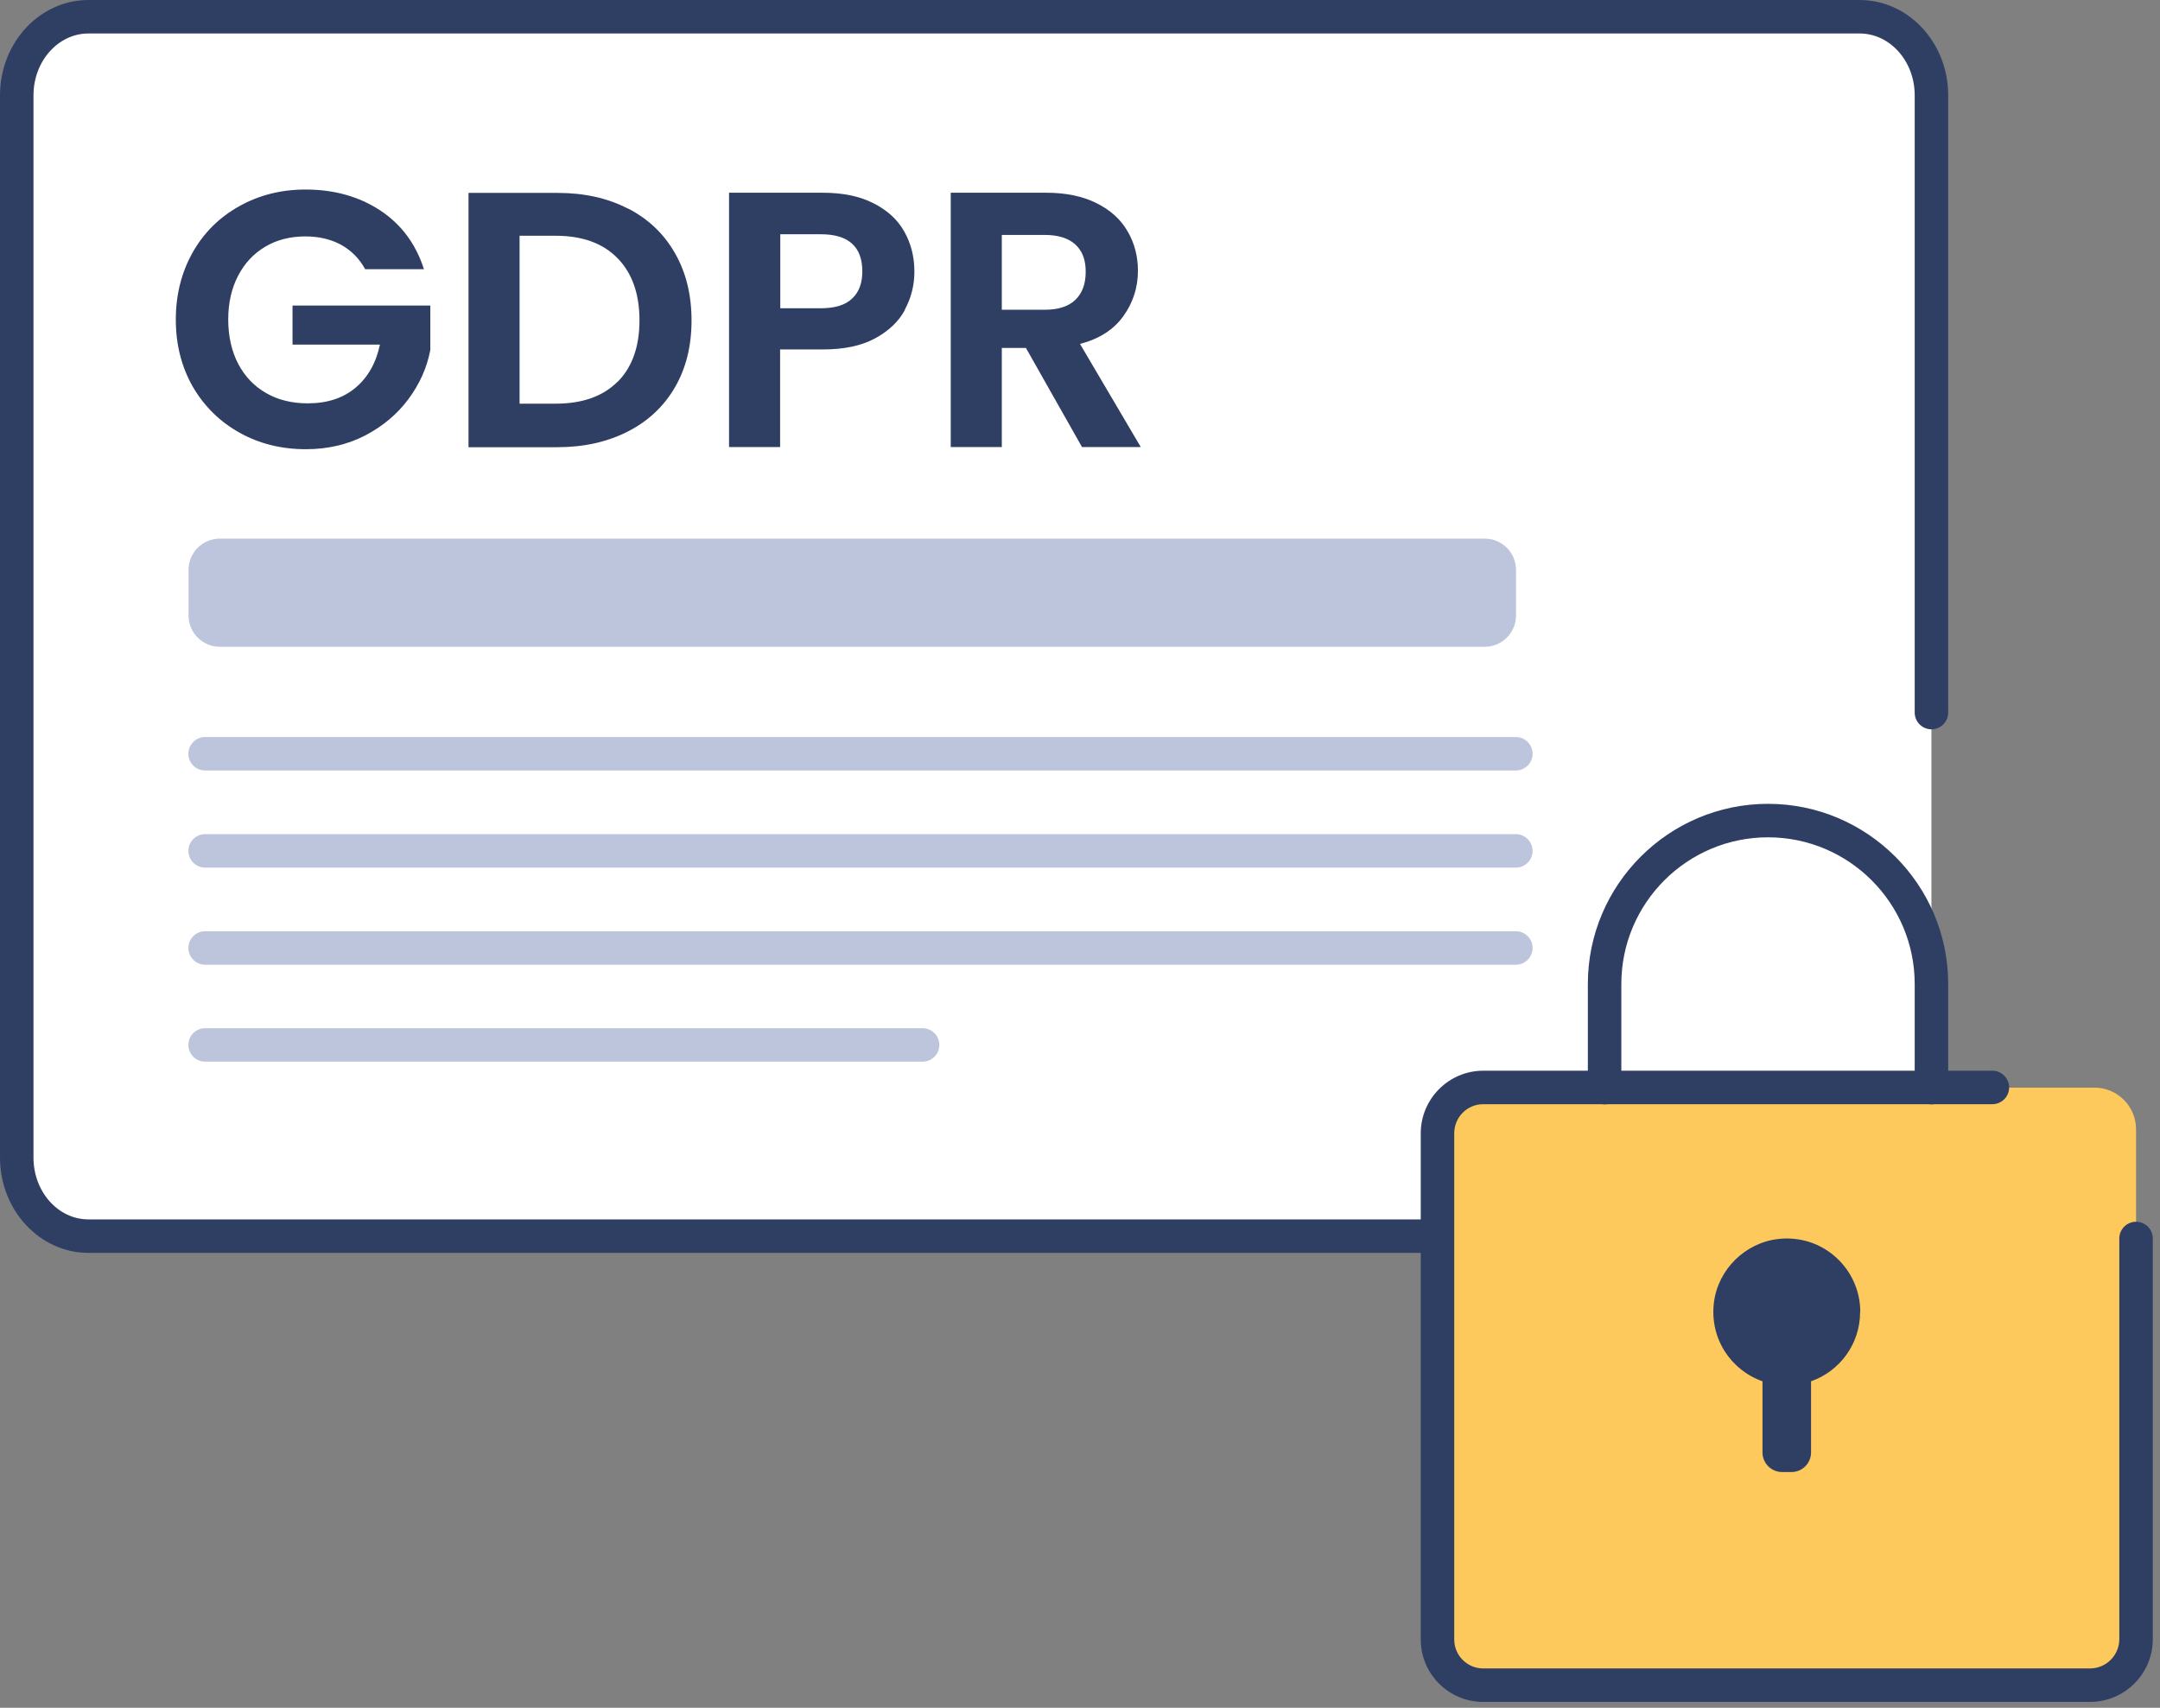 <svg width="129" height="102" viewBox="0 0 129 102" fill="none" xmlns="http://www.w3.org/2000/svg">
<rect x="0" y="0" width="129" height="102" fill="#808080" stroke="none"/>
<g clip-path="url(#clip0_305_2)">
<path fill-rule="evenodd" clip-rule="evenodd" d="M115.35 5.69V69.13C115.35 71.72 113.25 73.82 110.66 73.82H5.68C3.1 73.82 1 71.72 1 69.13V5.69C1 3.1 3.1 1 5.68 1H110.66C113.25 1 115.35 3.1 115.35 5.69Z" fill="white"/>
<path d="M111.06 74.83H5.28C2.37 74.83 0 72.28 0 69.14V5.69C0 2.55 2.37 0 5.28 0H111.06C113.98 0 116.35 2.55 116.35 5.69V42.56C116.35 43.11 115.9 43.56 115.35 43.56C114.8 43.56 114.35 43.11 114.35 42.56V5.69C114.35 3.65 112.87 2 111.06 2H5.28C3.47 2 2 3.66 2 5.69V69.14C2 71.18 3.47 72.83 5.28 72.83H111.06C112.87 72.83 114.35 71.17 114.35 69.14V64.62C114.35 64.07 114.8 63.62 115.35 63.62C115.9 63.62 116.35 64.07 116.35 64.62V69.14C116.35 72.28 113.98 74.83 111.06 74.83Z" fill="#2F3F64"/>
<path d="M125.08 64.96H88.34C86.964 64.96 85.85 66.075 85.85 67.45V98.17C85.85 99.545 86.964 100.66 88.34 100.66H125.08C126.455 100.66 127.57 99.545 127.57 98.17V67.45C127.57 66.075 126.455 64.96 125.08 64.96Z" fill="#FEC95C"/>
<path d="M124.82 101.65H88.58C86.52 101.65 84.85 99.98 84.85 97.92V67.69C84.85 65.63 86.53 63.95 88.58 63.95H118.99C119.54 63.95 119.99 64.4 119.99 64.95C119.99 65.5 119.54 65.95 118.99 65.95H88.58C87.62 65.95 86.85 66.73 86.85 67.69V97.92C86.85 98.88 87.63 99.65 88.58 99.65H124.82C125.79 99.65 126.57 98.86 126.57 97.9V73.97C126.57 73.42 127.02 72.97 127.57 72.97C128.12 72.97 128.57 73.42 128.57 73.97V97.9C128.57 99.97 126.89 101.65 124.82 101.65Z" fill="#2F3F64"/>
<path d="M115.35 65.96C114.8 65.96 114.35 65.51 114.35 64.96V58.77C114.35 53.94 110.42 50.01 105.59 50.01C100.76 50.01 96.83 53.94 96.83 58.77V64.96C96.83 65.51 96.38 65.96 95.83 65.96C95.28 65.96 94.83 65.51 94.83 64.96V58.77C94.83 52.84 99.66 48.01 105.59 48.01C111.52 48.01 116.35 52.84 116.35 58.77V64.96C116.35 65.51 115.9 65.96 115.35 65.96Z" fill="#2F3F64"/>
<path d="M111.1 78.36C111.1 75.77 108.86 73.7 106.21 74C104.23 74.22 102.61 75.81 102.36 77.79C102.09 79.95 103.38 81.84 105.26 82.5V86.75C105.26 87.4 105.79 87.92 106.43 87.92H106.99C107.64 87.92 108.16 87.39 108.16 86.75V82.5C109.87 81.9 111.09 80.28 111.09 78.36H111.1Z" fill="#2F3F64"/>
<path d="M21.81 16.08C21.46 15.44 20.98 14.96 20.37 14.62C19.76 14.29 19.05 14.12 18.24 14.12C17.34 14.12 16.54 14.32 15.85 14.73C15.15 15.14 14.61 15.72 14.22 16.47C13.83 17.22 13.63 18.09 13.63 19.08C13.63 20.07 13.83 20.98 14.23 21.74C14.63 22.49 15.18 23.07 15.9 23.48C16.61 23.89 17.44 24.09 18.38 24.09C19.54 24.09 20.49 23.78 21.23 23.16C21.97 22.54 22.46 21.68 22.69 20.58H17.47V18.25H25.7V20.9C25.5 21.96 25.06 22.94 24.39 23.84C23.72 24.74 22.86 25.46 21.81 26.01C20.76 26.55 19.58 26.83 18.27 26.83C16.8 26.83 15.48 26.5 14.3 25.84C13.12 25.18 12.19 24.26 11.51 23.09C10.84 21.91 10.5 20.58 10.5 19.09C10.5 17.6 10.84 16.26 11.51 15.07C12.18 13.89 13.11 12.97 14.3 12.31C15.48 11.65 16.8 11.32 18.25 11.32C19.96 11.32 21.45 11.74 22.71 12.57C23.97 13.4 24.84 14.58 25.32 16.08H21.82H21.81Z" fill="#2F3F64"/>
<path d="M54.05 18.501C53.67 19.211 53.06 19.781 52.24 20.221C51.42 20.661 50.39 20.871 49.14 20.871H46.59V26.701H43.54V11.511H49.13C50.31 11.511 51.31 11.711 52.13 12.121C52.95 12.531 53.58 13.081 53.99 13.801C54.4 14.521 54.61 15.321 54.61 16.221C54.61 17.031 54.42 17.791 54.03 18.511L54.05 18.501ZM50.89 17.831C51.3 17.451 51.5 16.911 51.5 16.211C51.5 14.731 50.67 13.991 49.02 13.991H46.6V18.411H49.02C49.86 18.411 50.49 18.221 50.89 17.831Z" fill="#2F3F64"/>
<path d="M37.501 12.45C38.711 13.07 39.651 13.96 40.31 15.12C40.971 16.27 41.3 17.61 41.3 19.14C41.3 20.671 40.971 21.991 40.31 23.131C39.651 24.27 38.711 25.151 37.501 25.77C36.291 26.39 34.88 26.71 33.291 26.71H27.98V11.521H33.291C34.891 11.521 36.291 11.831 37.501 12.46V12.45ZM36.88 22.811C37.751 21.941 38.191 20.71 38.191 19.131C38.191 17.55 37.751 16.311 36.88 15.421C36.011 14.53 34.781 14.081 33.181 14.081H31.03V24.11H33.181C34.781 24.11 36.011 23.671 36.88 22.8V22.811Z" fill="#2F3F64"/>
<path d="M64.62 26.701L61.27 20.781H59.83V26.701H56.78V11.511H62.48C63.66 11.511 64.66 11.721 65.48 12.131C66.31 12.541 66.93 13.101 67.34 13.811C67.75 14.511 67.96 15.301 67.96 16.171C67.96 17.171 67.67 18.071 67.09 18.881C66.51 19.691 65.65 20.241 64.5 20.541L68.13 26.701H64.6H64.62ZM59.83 18.501H62.38C63.21 18.501 63.82 18.301 64.23 17.901C64.64 17.501 64.84 16.951 64.84 16.231C64.84 15.511 64.64 14.991 64.23 14.611C63.82 14.231 63.21 14.031 62.38 14.031H59.83V18.491V18.501Z" fill="#2F3F64"/>
<path d="M88.67 32.17H13.13C12.097 32.17 11.26 33.007 11.26 34.04V36.76C11.26 37.793 12.097 38.63 13.13 38.63H88.67C89.703 38.63 90.54 37.793 90.54 36.76V34.04C90.54 33.007 89.703 32.17 88.67 32.17Z" fill="#BCC5DC"/>
<path d="M90.54 46.02H12.25C11.7 46.02 11.25 45.569 11.25 45.02C11.25 44.469 11.7 44.02 12.25 44.02H90.53C91.08 44.02 91.53 44.469 91.53 45.02C91.53 45.569 91.08 46.02 90.53 46.02H90.54Z" fill="#BCC5DC"/>
<path d="M90.54 51.82H12.25C11.7 51.82 11.25 51.37 11.25 50.82C11.25 50.27 11.7 49.82 12.25 49.82H90.53C91.08 49.82 91.53 50.27 91.53 50.82C91.53 51.37 91.08 51.82 90.53 51.82H90.54Z" fill="#BCC5DC"/>
<path d="M90.54 57.62H12.25C11.7 57.62 11.25 57.17 11.25 56.62C11.25 56.07 11.7 55.62 12.25 55.62H90.53C91.08 55.62 91.53 56.07 91.53 56.62C91.53 57.17 91.08 57.62 90.53 57.62H90.54Z" fill="#BCC5DC"/>
<path d="M55.1 63.41H12.25C11.7 63.41 11.25 62.96 11.25 62.41C11.25 61.86 11.7 61.41 12.25 61.41H55.1C55.65 61.41 56.1 61.86 56.1 62.41C56.1 62.96 55.65 63.41 55.1 63.41Z" fill="#BCC5DC"/>
</g>
<defs>
<clipPath id="clip0_305_2">
<rect width="128.57" height="101.65" fill="white"/>
</clipPath>
</defs>
</svg>

